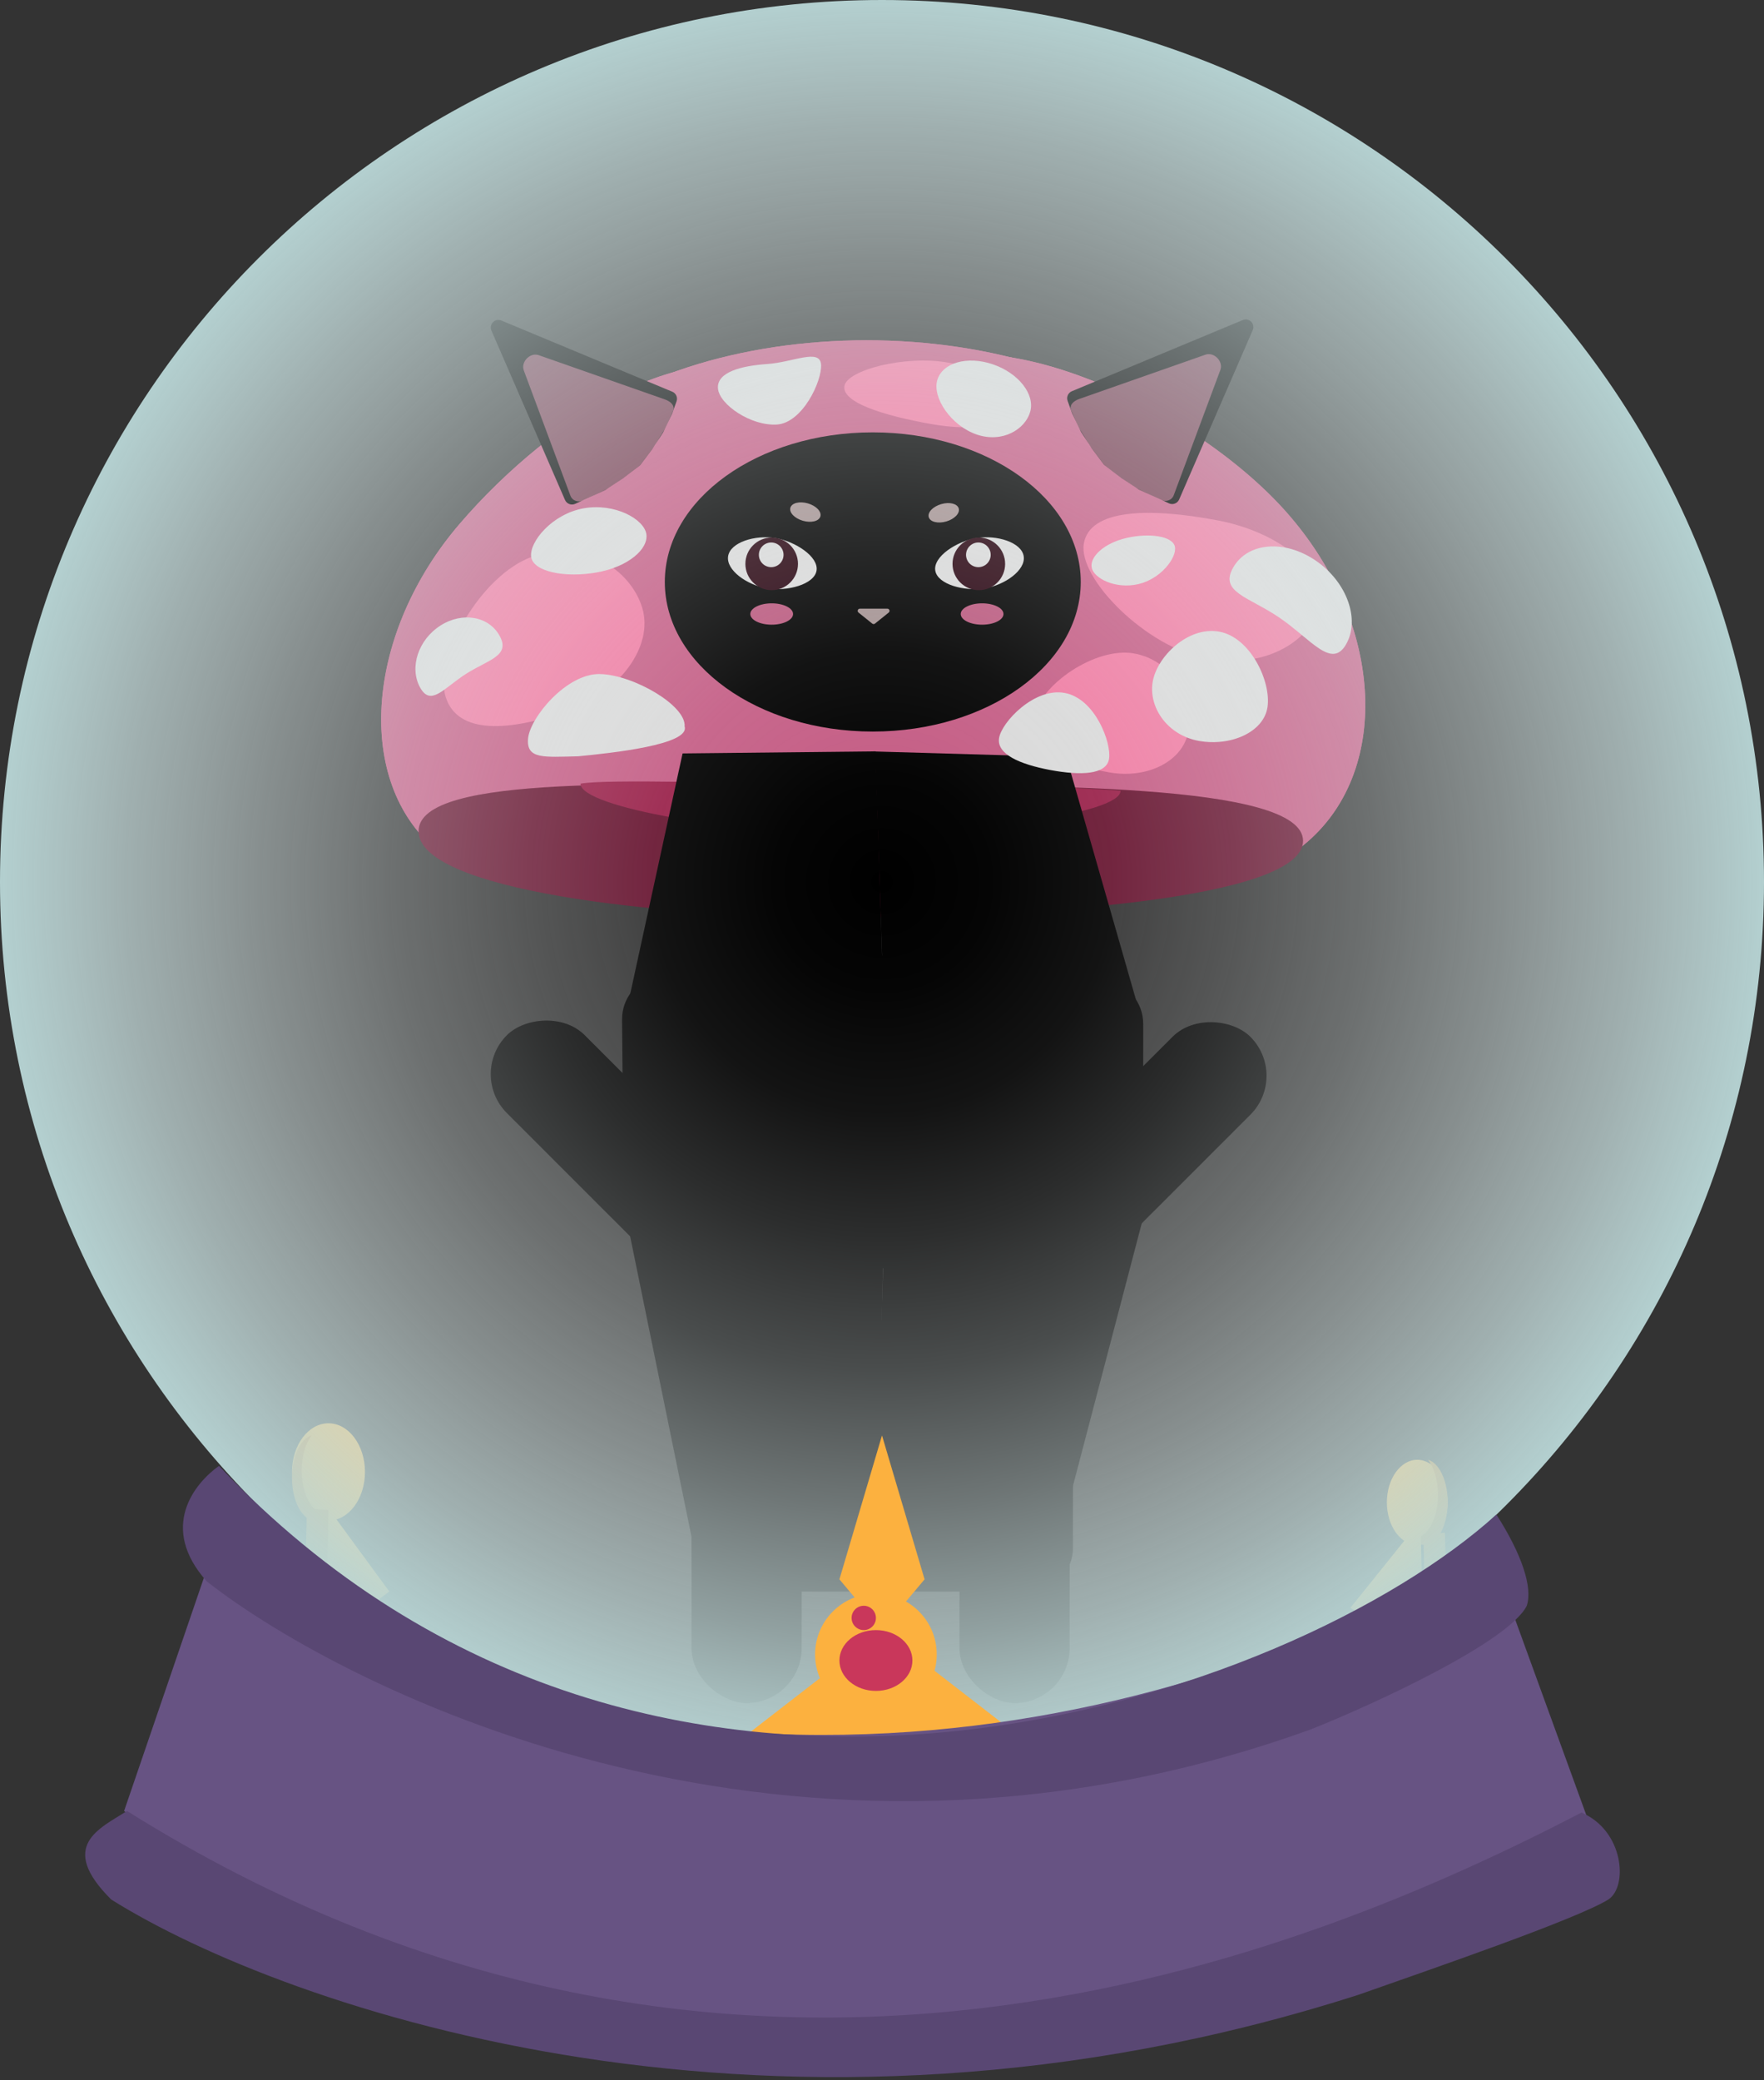 <svg width="145" height="171" viewBox="0 0 145 171" fill="none" xmlns="http://www.w3.org/2000/svg">
<rect x="0" y="0" width="145" height="171" fill="#333333" stroke="none"/>
<ellipse cx="71.232" cy="44.528" rx="29.393" ry="16.555" fill="#C45C84"/>
<path d="M64.289 32.046C70.646 37.797 68.4 55.029 60.794 63.902C53.188 72.775 41.868 75.305 35.511 69.554C29.154 63.803 30.166 51.948 37.773 43.075C45.379 34.202 57.932 26.294 64.289 32.046Z" fill="#C45C84"/>
<path d="M73.183 31.22C66.232 37.275 72.571 55.042 80.52 63.971C88.47 72.899 100.549 75.229 107.5 69.174C114.45 63.12 113.64 50.973 105.691 42.045C97.741 33.116 80.134 25.166 73.183 31.22Z" fill="#C45C84"/>
<path d="M84.524 47.129C85.223 45.083 91.145 44.485 96.828 47.579C102.511 50.672 106.204 56.125 105.505 58.17C104.806 60.216 100.113 59.922 94.43 56.828C88.748 53.735 83.825 49.175 84.524 47.129Z" fill="#EF7BA2"/>
<path d="M56.526 46.625C56.351 45.223 58.166 42.567 60.63 42.039C63.094 41.511 65.373 43.064 65.548 44.467C65.723 45.868 64.134 47.55 61.67 48.078C59.206 48.606 56.7 48.027 56.526 46.625Z" fill="#D9D9D9"/>
<path d="M65.206 31.572C65.369 32.586 64.114 34.6 62.332 35.091C60.55 35.582 58.85 34.549 58.688 33.535C58.525 32.522 59.64 31.228 61.422 30.737C63.204 30.245 65.043 30.558 65.206 31.572Z" fill="#D9D9D9"/>
<path d="M96.284 51.274C96.019 52.189 94.51 52.784 92.929 51.997C91.348 51.211 90.171 49.444 90.436 48.528C90.701 47.613 92.315 47.353 93.896 48.14C95.477 48.926 96.549 50.358 96.284 51.274Z" fill="#D9D9D9"/>
<path d="M107.111 68.971C107.111 73.561 84.955 75.002 69.334 75.002C53.714 75.002 34.406 72.804 34.406 68.214C34.406 63.624 53.714 58.38 69.334 58.38C84.955 58.38 107.111 64.381 107.111 68.971Z" fill="#671430"/>
<path d="M98.597 65.601C98.597 69.147 81.877 71.218 69.711 71.218C57.545 71.218 41.703 68.344 41.703 64.799C41.703 61.254 57.545 58.38 69.711 58.38C81.877 58.38 98.597 62.056 98.597 65.601Z" fill="#992049"/>
<path d="M73.872 32.299C74.307 29.022 78.933 28.85 84.357 30.085C89.101 31.166 92.743 34.665 92.308 37.943C91.874 41.22 88.229 44.189 83.485 43.109C78.741 42.028 73.438 35.577 73.872 32.299Z" fill="#EF7BA2"/>
<path d="M62.825 54.957C62.464 57.848 65.187 59.509 68.651 60.252C71.681 60.902 74.513 59.161 74.874 56.27C75.234 53.379 73.625 49.693 70.595 49.044C67.565 48.394 63.186 52.065 62.825 54.957Z" fill="#EF7BA2"/>
<path d="M45.225 46.903C45.834 49.322 49.332 48.784 53.31 47.065C56.789 45.562 59.231 42.385 58.622 39.966C58.014 37.547 55.014 35.825 51.535 37.328C48.056 38.831 44.617 44.483 45.225 46.903Z" fill="#EF7BA2"/>
<path d="M100.926 50C102.055 47.644 104.946 47.361 107.384 49.368C109.822 51.374 110.884 54.91 109.756 57.265C108.628 59.621 107.002 56.77 104.563 54.763C102.125 52.757 99.798 52.355 100.926 50Z" fill="#D9D9D9"/>
<path d="M87.617 37.171C88.155 34.914 90.818 33.995 93.566 35.118C96.315 36.242 98.107 38.983 97.57 41.24C97.033 43.497 94.6 45.289 91.851 44.166C89.103 43.042 87.08 39.429 87.617 37.171Z" fill="#D9D9D9"/>
<path d="M77.042 41.379C77.241 39.871 79.814 36.585 82.193 37.125C84.572 37.664 85.856 41.824 85.657 43.333C85.459 44.841 83.414 44.922 81.035 44.383C78.656 43.843 76.843 42.887 77.042 41.379Z" fill="#D9D9D9"/>
<path d="M65.593 36.877C65.622 34.894 67.968 30.011 70.571 30.078C73.175 30.144 76.221 33.124 76.191 35.107C76.162 37.09 73.609 37.58 71.006 37.514C68.403 37.448 65.563 38.86 65.593 36.877Z" fill="#D9D9D9"/>
<path d="M52.181 34.303C52.734 36.149 51.588 41.422 49.165 42.67C46.741 43.918 41.994 43.359 41.441 41.513C40.438 40.185 45.717 36.387 48.044 34.757C50.475 33.331 51.627 32.457 52.181 34.303Z" fill="#D9D9D9"/>
<path d="M41.544 50.152C40.703 48.273 38.621 47.827 36.893 49.156C35.165 50.484 34.447 53.084 35.288 54.964C36.129 56.843 37.161 55.041 38.889 53.713C40.617 52.384 42.386 52.031 41.544 50.152Z" fill="#D9D9D9"/>
<path d="M69.198 58.325L74.1 58.441L76.064 73.951L69.426 73.4L69.198 58.325Z" fill="#280410"/>
<path d="M69.198 58.325L64.294 58.441L62.793 73.876L69.399 72.817L69.198 58.325Z" fill="#280410"/>
<path d="M78.507 52.843C78.804 50.461 77.182 46.262 74.718 45.734C72.254 45.206 69.801 48.149 69.504 50.531C69.207 52.912 70.683 55.507 73.147 56.034C75.611 56.562 78.21 55.224 78.507 52.843Z" fill="#D9D9D9"/>
<ellipse cx="71.232" cy="44.528" rx="29.393" ry="16.555" fill="#C45C84"/>
<path d="M64.289 32.046C70.646 37.797 68.4 55.029 60.794 63.902C53.188 72.775 41.868 75.305 35.511 69.554C29.154 63.803 30.166 51.948 37.773 43.075C45.379 34.202 57.932 26.294 64.289 32.046Z" fill="#C45C84"/>
<path d="M91.047 32.809C97.404 38.56 95.158 55.793 87.552 64.666C79.945 73.538 68.626 76.069 62.269 70.318C55.911 64.566 56.924 52.711 64.53 43.838C72.137 34.966 84.689 27.058 91.047 32.809Z" fill="#C45C84"/>
<path d="M73.183 31.22C66.232 37.275 72.571 55.042 80.52 63.971C88.47 72.899 100.549 75.229 107.5 69.174C114.45 63.12 113.64 50.973 105.691 42.045C97.741 33.116 80.134 25.166 73.183 31.22Z" fill="#C45C84"/>
<path d="M107.111 69.121C107.111 73.905 84.955 75.407 69.334 75.407C53.714 75.407 34.406 73.117 34.406 68.332C34.406 63.548 53.714 64.548 69.334 64.548C84.955 64.548 107.111 64.336 107.111 69.121Z" fill="#671430"/>
<ellipse cx="71.742" cy="47.839" rx="17.095" ry="12.298" fill="black"/>
<path d="M40.395 27.177C40.17 26.659 40.69 26.131 41.212 26.348L55.263 32.2C55.572 32.329 55.725 32.677 55.612 32.991L55.255 33.987L54.512 35.541L53.633 36.892L52.672 38.174C52.638 38.22 52.597 38.262 52.551 38.297L51.201 39.325L49.823 40.243C49.796 40.262 49.767 40.278 49.737 40.292L47.28 41.418C46.961 41.565 46.583 41.42 46.443 41.098L40.395 27.177Z" fill="black"/>
<path d="M43.056 30.45C42.795 29.747 43.578 28.949 44.285 29.197L54.67 32.84C55.093 32.988 55.517 33.331 55.319 33.788L54.866 34.822L54.645 35.277L54.444 35.601C54.389 35.691 54.327 35.778 54.271 35.868L53.86 36.587L53.415 37.179L52.69 38.143C52.63 38.223 52.559 38.294 52.48 38.355L51.28 39.273L50.036 40.124C49.992 40.154 49.946 40.181 49.898 40.204L47.998 41.12C47.541 41.34 47.047 41.174 46.888 40.747L43.056 30.45Z" fill="#EF7BA2" fill-opacity="0.5"/>
<path d="M102.975 27.137C103.2 26.619 102.679 26.09 102.158 26.308L88.107 32.16C87.798 32.289 87.644 32.637 87.757 32.951L88.114 33.947L88.858 35.501L89.736 36.852L90.697 38.134C90.732 38.18 90.773 38.221 90.819 38.257L92.169 39.285L93.546 40.203C93.574 40.222 93.603 40.238 93.633 40.252L96.09 41.378C96.409 41.525 96.787 41.38 96.927 41.058L102.975 27.137Z" fill="black"/>
<path d="M100.314 30.409C100.575 29.707 99.792 28.909 99.085 29.157L88.7 32.8C88.277 32.948 87.853 33.291 88.052 33.747L88.504 34.782L88.725 35.237L88.926 35.56C88.981 35.651 89.044 35.737 89.099 35.828L89.51 36.547L89.955 37.139L90.68 38.103C90.74 38.183 90.811 38.254 90.89 38.315L92.09 39.233L93.334 40.084C93.379 40.114 93.425 40.141 93.472 40.163L95.372 41.079C95.829 41.3 96.323 41.134 96.482 40.707L100.314 30.409Z" fill="#EF7BA2" fill-opacity="0.5"/>
<path d="M67.119 46.908C66.932 48.05 64.703 48.635 63.046 48.363C61.389 48.091 59.664 46.858 59.851 45.717C60.038 44.575 62.067 43.957 63.724 44.229C65.381 44.501 67.306 45.767 67.119 46.908Z" fill="#D9D9D9"/>
<circle cx="63.432" cy="46.352" r="2.162" fill="#280410"/>
<path d="M76.879 46.908C77.066 48.05 79.295 48.635 80.952 48.363C82.609 48.091 84.334 46.858 84.147 45.717C83.96 44.575 81.931 43.957 80.274 44.229C78.617 44.501 76.692 45.767 76.879 46.908Z" fill="#D9D9D9"/>
<circle cx="80.459" cy="46.352" r="2.162" fill="#280410"/>
<ellipse cx="66.202" cy="42.095" rx="1.284" ry="0.743" transform="rotate(16.178 66.202 42.095)" fill="#EAD1D0" fill-opacity="0.7"/>
<ellipse cx="80.729" cy="50.474" rx="1.757" ry="0.878" fill="#BA597E"/>
<path d="M71.923 51.262C71.857 51.315 71.763 51.315 71.698 51.262L70.569 50.354C70.436 50.248 70.512 50.035 70.681 50.035H72.939C73.109 50.035 73.184 50.248 73.052 50.354L71.923 51.262Z" fill="#EAD1D0" fill-opacity="0.7"/>
<ellipse cx="63.432" cy="50.474" rx="1.757" ry="0.878" fill="#BA597E"/>
<path d="M47.717 64.42C49.947 64.015 60.724 64.42 69.942 64.42C79.161 64.42 89.002 64.731 92.11 65.002C92.11 66.98 79.161 68.542 69.942 68.542C60.724 68.542 47.717 66.398 47.717 64.42Z" fill="#992049"/>
<ellipse cx="1.284" cy="0.743" rx="1.284" ry="0.743" transform="matrix(-0.96 0.279 0.279 0.96 78.6 41.082)" fill="#EAD1D0" fill-opacity="0.7"/>
<path d="M71.93 61.776L87.655 62.231L93.971 84.259L72.684 83.45L71.93 61.776Z" fill="black"/>
<path d="M71.979 61.766L56.107 61.935L51.247 84.257L72.632 82.726L71.979 61.766Z" fill="black"/>
<path d="M71.912 123.421L86.899 127.099L94.251 99.032L72.76 99.829L71.912 123.421Z" fill="black"/>
<path d="M72.078 123.599L56.905 126.64L51.288 99.141L72.673 100.673L72.078 123.599Z" fill="black"/>
<path d="M51.132 83.807C51.132 80.312 55.627 78.547 61.589 78.547H83.177C89.138 78.547 93.971 80.668 93.971 84.162V97.924C93.971 101.418 89.138 104.251 83.177 104.251H61.589C55.627 104.251 51.267 102.13 51.267 98.636L51.132 83.807Z" fill="black"/>
<rect x="82.381" y="99.23" width="24.325" height="9.054" rx="4.527" transform="rotate(-45 82.381 99.23)" fill="black"/>
<rect width="24.325" height="9.054" rx="4.527" transform="matrix(-0.707 -0.707 -0.707 0.707 62.063 99.095)" fill="black"/>
<rect width="24.325" height="9.054" rx="4.527" transform="matrix(0 -1 -1 0 65.898 140)" fill="black"/>
<rect width="24.325" height="9.054" rx="4.527" transform="matrix(0 -1 -1 0 87.925 140)" fill="black"/>
<rect x="56.843" y="108.535" width="31.352" height="22.298" rx="3.586" fill="black"/>
<path d="M96.504 47.747C96.226 48.546 94.642 49.064 92.983 48.378C91.323 47.692 90.089 46.151 90.367 45.352C90.645 44.553 92.338 44.327 93.998 45.013C95.657 45.699 96.783 46.948 96.504 47.747Z" fill="#D9D9D9"/>
<path d="M89.086 44.708C89.542 41.849 94.396 41.699 100.089 42.777C105.068 43.719 108.89 46.772 108.434 49.632C107.978 52.491 104.152 55.081 99.174 54.138C94.195 53.196 88.63 47.568 89.086 44.708Z" fill="#EF7BA2"/>
<path d="M85.059 58.873C84.68 61.396 87.538 62.845 91.174 63.493C94.353 64.06 97.325 62.542 97.704 60.019C98.082 57.497 96.393 54.282 93.213 53.715C90.033 53.148 85.438 56.351 85.059 58.873Z" fill="#EF7BA2"/>
<path d="M69.407 31.742C69.209 33.06 72.48 34.134 76.538 34.857C80.088 35.49 83.226 34.98 83.424 33.663C83.622 32.345 81.483 30.442 77.933 29.809C74.384 29.176 69.605 30.425 69.407 31.742Z" fill="#EF7BA2"/>
<path d="M36.627 57.265C37.583 60.425 41.906 60.143 46.733 58.41C50.955 56.893 53.746 53.12 52.79 49.96C51.834 46.8 47.949 44.253 43.727 45.77C39.505 47.286 35.67 54.105 36.627 57.265Z" fill="#EF7BA2"/>
<path d="M101.377 46.636C102.561 44.581 105.595 44.334 108.154 46.084C110.713 47.834 111.827 50.919 110.643 52.974C109.459 55.029 107.753 52.542 105.194 50.791C102.635 49.041 100.193 48.691 101.377 46.636Z" fill="#D9D9D9"/>
<path d="M77.04 31.257C77.453 29.817 79.498 29.23 81.608 29.947C83.718 30.664 85.094 32.413 84.681 33.854C84.269 35.295 82.401 36.438 80.291 35.721C78.181 35.004 76.628 32.698 77.04 31.257Z" fill="#D9D9D9"/>
<path d="M82.122 60.675C82.331 59.36 85.031 56.493 87.528 56.964C90.025 57.434 91.373 61.064 91.164 62.38C90.955 63.695 88.81 63.766 86.313 63.295C83.816 62.825 81.913 61.991 82.122 60.675Z" fill="#D9D9D9"/>
<path d="M67.491 29.962C67.586 31.299 65.979 34.755 63.867 34.898C61.755 35.041 59.11 33.255 59.015 31.918C58.92 30.581 60.957 30.067 63.069 29.924C65.181 29.78 67.396 28.625 67.491 29.962Z" fill="#D9D9D9"/>
<path d="M43.406 60.715C43.553 59.009 46.569 55.334 49.335 55.409C52.101 55.485 56.422 58.011 56.275 59.717C56.746 61.21 50.329 61.902 47.515 62.171C44.678 62.234 43.26 62.421 43.406 60.715Z" fill="#D9D9D9"/>
<path d="M41.084 52.294C40.201 50.654 38.016 50.265 36.202 51.424C34.389 52.583 33.635 54.852 34.518 56.491C35.4 58.13 36.484 56.559 38.297 55.4C40.111 54.24 41.967 53.933 41.084 52.294Z" fill="#D9D9D9"/>
<path d="M104.189 58.124C104.5 56.047 102.798 52.383 100.212 51.922C97.626 51.462 95.052 54.029 94.74 56.107C94.428 58.185 95.977 60.448 98.563 60.908C101.149 61.369 103.877 60.202 104.189 58.124Z" fill="#D9D9D9"/>
<path d="M43.663 45.788C43.479 44.565 45.383 42.248 47.969 41.787C50.555 41.327 52.948 42.682 53.131 43.905C53.315 45.128 51.647 46.595 49.061 47.056C46.475 47.516 43.846 47.011 43.663 45.788Z" fill="#D9D9D9"/>
<path d="M96.579 44.949C96.749 45.833 95.432 47.59 93.562 48.019C91.692 48.447 89.909 47.546 89.738 46.662C89.567 45.777 90.738 44.649 92.608 44.22C94.477 43.791 96.408 44.065 96.579 44.949Z" fill="#D9D9D9"/>
<circle cx="63.393" cy="45.609" r="1.014" fill="#D9D9D9"/>
<circle cx="80.421" cy="45.609" r="1.014" fill="#D9D9D9"/>
<path d="M27 125C28.657 125 30 123.209 30 121C30 118.791 28.657 117 27 117C25.343 117 24 118.791 24 121C24 123.209 25.343 125 27 125Z" fill="#FCB13F"/>
<path d="M25.615 118C25.121 118.636 24.798 119.692 24.798 120.886C24.798 122.831 25.652 124.408 26.707 124.408C26.806 124.408 26.904 124.393 27 124.367C26.691 124.765 26.315 125 25.908 125C24.855 125 24 123.424 24 121.479C24 119.718 24.7 118.259 25.615 118Z" fill="#DC8927"/>
<path d="M27 124L32 130.827L26.5 135L27 124Z" fill="#FCB13F"/>
<path d="M25.226 124L27 124.141L26.759 135L25 134.195L25.226 124Z" fill="#DC8927"/>
<path d="M116.5 127C117.881 127 119 125.433 119 123.5C119 121.567 117.881 120 116.5 120C115.119 120 114 121.567 114 123.5C114 125.433 115.119 127 116.5 127Z" fill="#FCB13F"/>
<path d="M117.385 120C117.879 120.636 118.202 121.692 118.202 122.886C118.202 124.831 117.348 126.408 116.293 126.408C116.194 126.408 116.096 126.393 116 126.367C116.309 126.765 116.685 127 117.092 127C118.145 127 119 125.424 119 123.479C119 121.718 118.3 120.259 117.385 120Z" fill="#DC8927"/>
<path d="M116.765 125L111 132.174L117 136L116.765 125Z" fill="#FCB13F"/>
<path d="M118.774 126L117 126.128L117.241 136L119 135.268L118.774 126Z" fill="#DC8927"/>
<path d="M72.5 145C112.541 145 145 112.541 145 72.5C145 32.459 112.541 0 72.5 0C32.459 0 0 32.459 0 72.5C0 112.541 32.459 145 72.5 145Z" fill="url(#paint0_radial_2464_26945)" fill-opacity="0.97"/>
<path d="M72.5 134L57 146H88L72.5 134Z" fill="#FCB13F"/>
<path d="M72 141C74.761 141 77 138.761 77 136C77 133.239 74.761 131 72 131C69.239 131 67 133.239 67 136C67 138.761 69.239 141 72 141Z" fill="#FCB13F"/>
<path d="M72.5 134L69 129.827L72.5 118L76 129.827L72.5 134Z" fill="#FCB13F"/>
<path d="M72 139C73.657 139 75 137.881 75 136.5C75 135.119 73.657 134 72 134C70.343 134 69 135.119 69 136.5C69 137.881 70.343 139 72 139Z" fill="#C9375B"/>
<path d="M71 134C71.552 134 72 133.552 72 133C72 132.448 71.552 132 71 132C70.448 132 70 132.448 70 133C70 133.552 70.448 134 71 134Z" fill="#C9375B"/>
<path d="M72 146C72.552 146 73 145.328 73 144.5C73 143.672 72.552 143 72 143C71.448 143 71 143.672 71 144.5C71 145.328 71.448 146 72 146Z" fill="#C9375B"/>
<path d="M10.201 148.87L17 129C62.643 154.616 104.355 138.173 122.5 127.5L130.5 149.5C77.405 181.636 28.346 162.26 10.201 148.87Z" fill="#675383"/>
<path d="M17 130C13.041 125.575 15.963 121.955 18 120.5C54 158.5 106.5 139.5 123 124.5C125.096 127.76 126 130.5 125.5 132C124 135 112.859 140.137 107.716 142.174C65.1 157.544 28.5 139 17 130Z" fill="#594773"/>
<path d="M9.142 156.147C4.714 151.743 8.165 150.318 10.444 148.87C60.561 180.308 107.551 160.644 130 149C133.5 150.5 133.832 155.085 132.204 156.147C129.599 157.77 117.445 161.942 111.694 163.97C64.031 179.269 23.466 165.129 9.142 156.147Z" fill="#594773"/>
<defs>
<radialGradient id="paint0_radial_2464_26945" cx="0" cy="0" r="1" gradientUnits="userSpaceOnUse" gradientTransform="translate(72.5 72.5) scale(72.5)">
<stop stop-color="white" stop-opacity="0"/>
<stop offset="0.12" stop-color="#FDFEFE" stop-opacity="0.02"/>
<stop offset="0.26" stop-color="#F9FBFB" stop-opacity="0.08"/>
<stop offset="0.4" stop-color="#F1F7F7" stop-opacity="0.19"/>
<stop offset="0.55" stop-color="#E7F1F1" stop-opacity="0.33"/>
<stop offset="0.7" stop-color="#DAE9E9" stop-opacity="0.52"/>
<stop offset="0.85" stop-color="#CAE0E0" stop-opacity="0.74"/>
<stop offset="1" stop-color="#B8D6D6"/>
</radialGradient>
</defs>
</svg>
